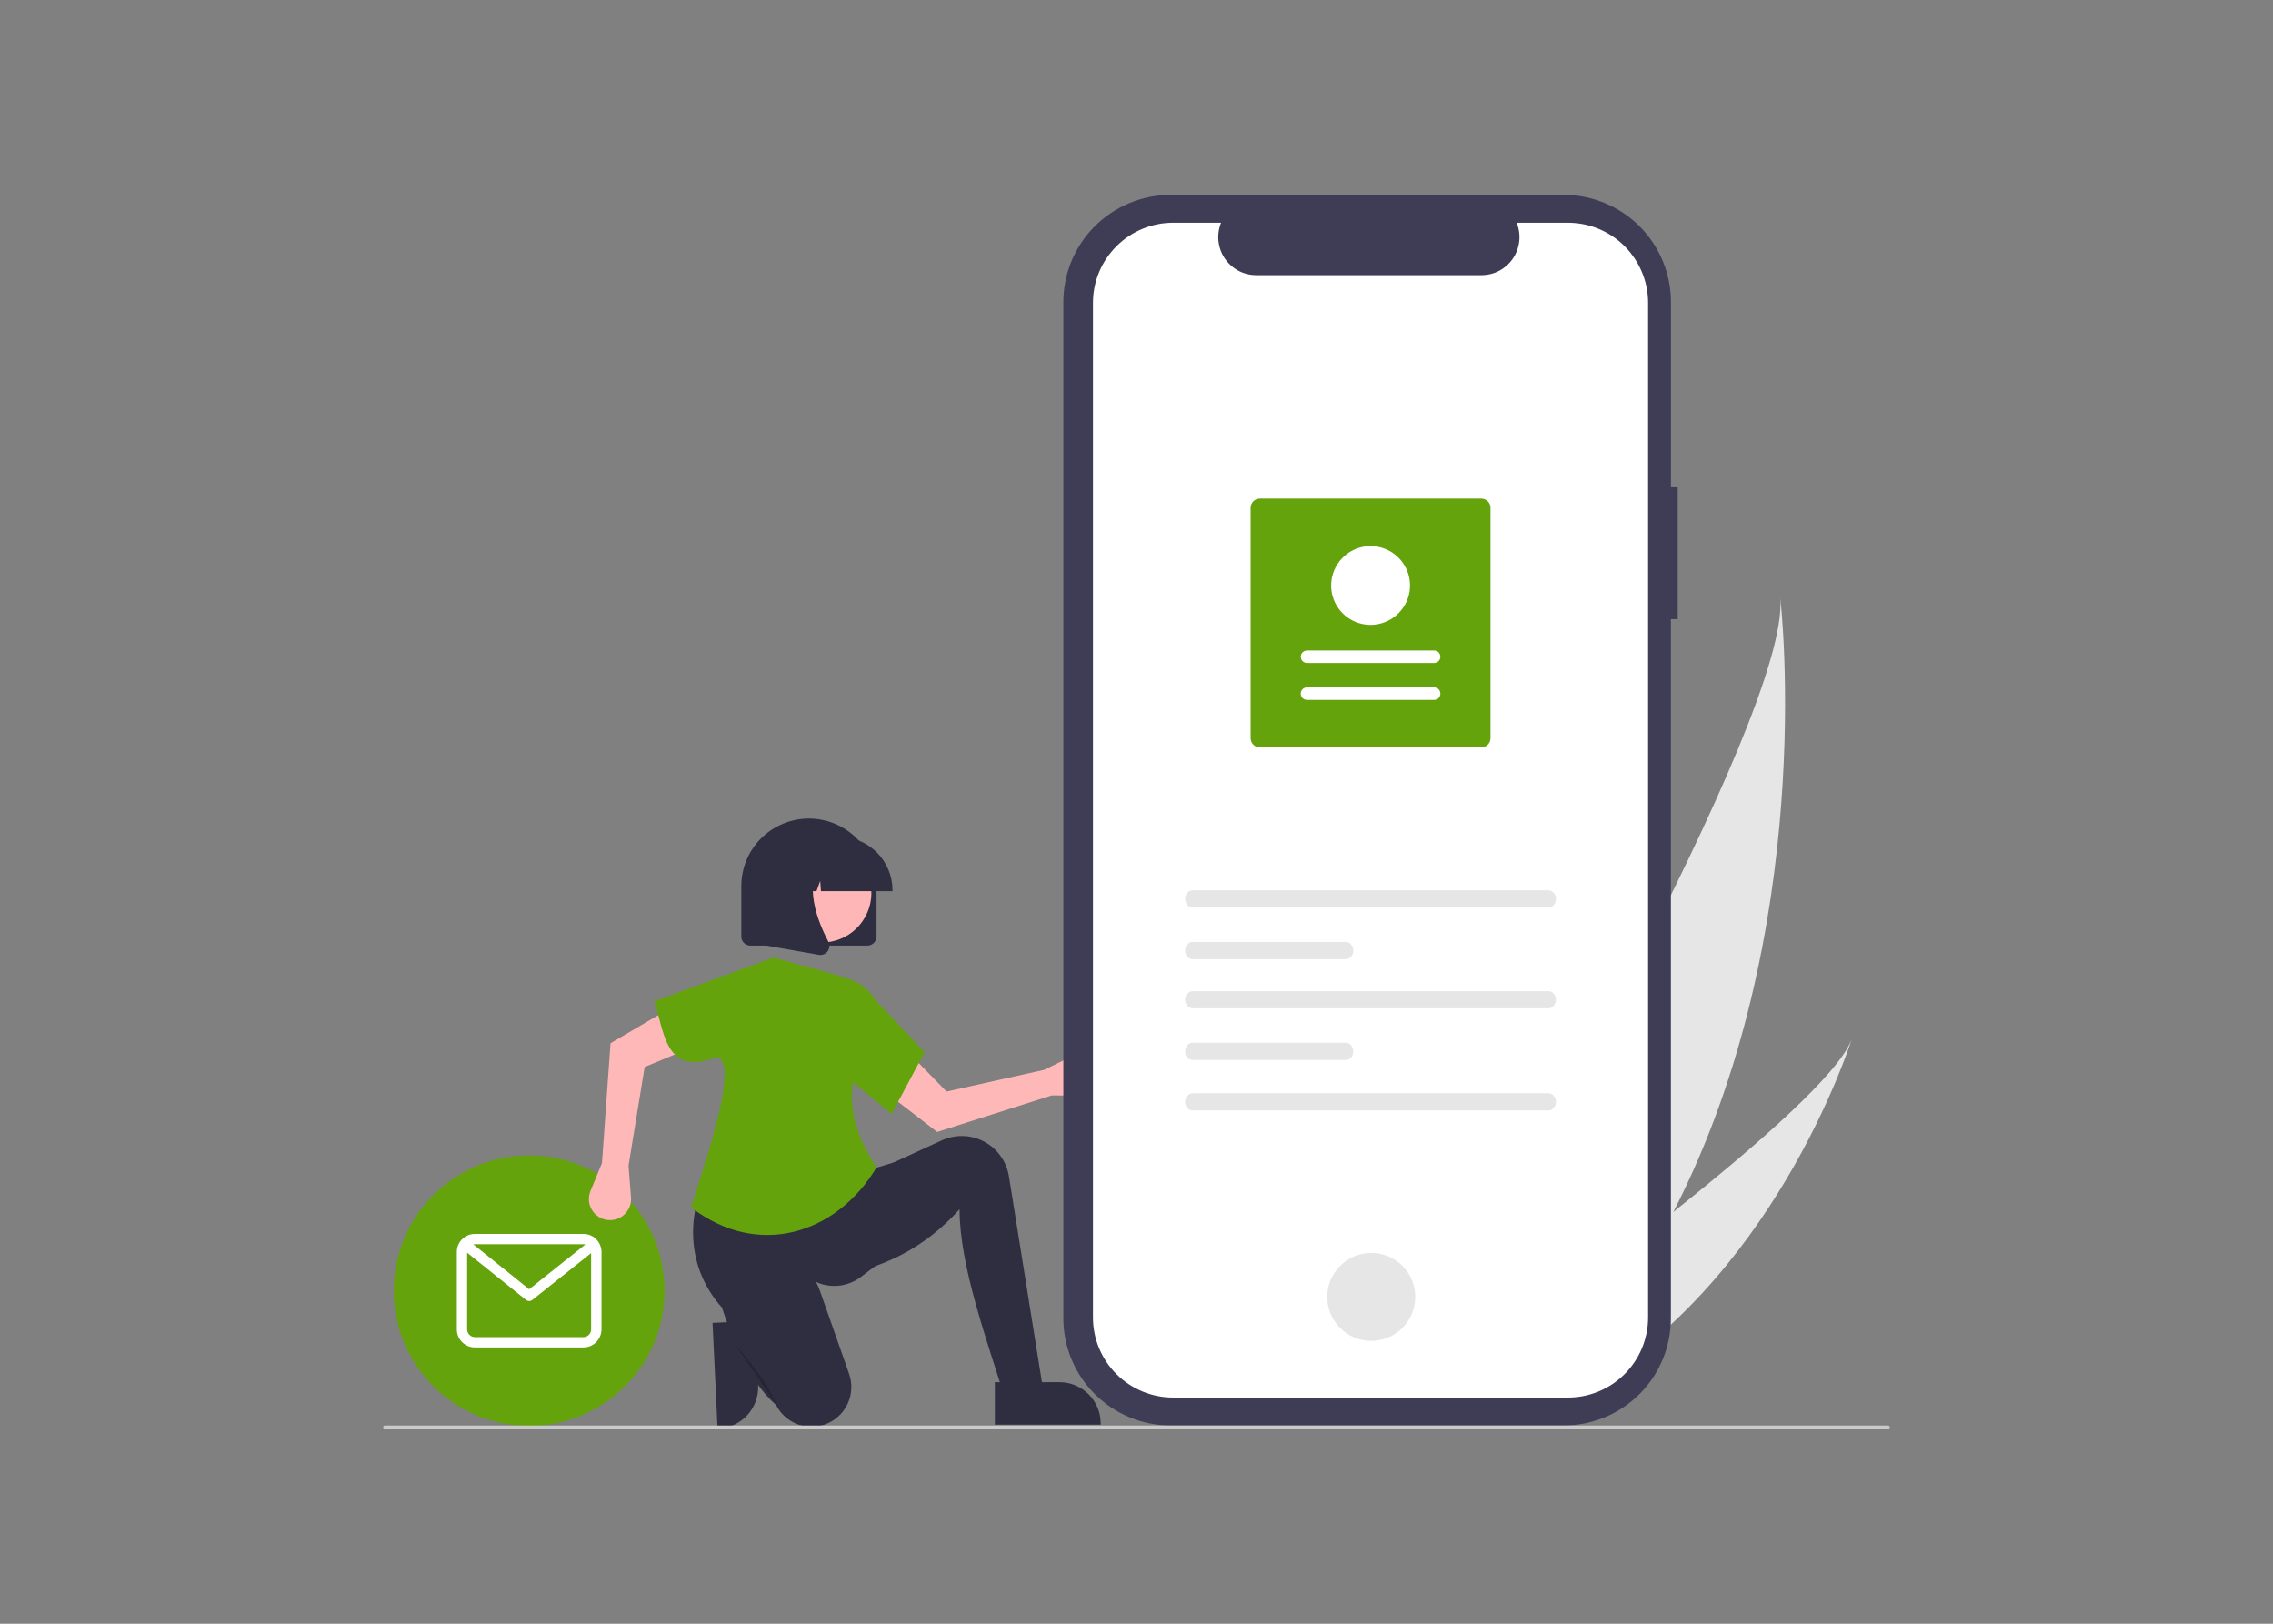 <svg version="1.2" baseProfile="tiny-ps" xmlns="http://www.w3.org/2000/svg" viewBox="0 0 350 250" width="350" height="250">
  <rect x="0" y="0" width="350" height="250" fill="#808080" stroke="none"/>
  <title>1</title>
  <defs>
    <clipPath clipPathUnits="userSpaceOnUse" id="cp1">
      <path d="M59 30L291 30L291 220L59 220L59 30Z" />
    </clipPath>
  </defs>
  <style>
    tspan { white-space:pre }
    .shp0 { fill: #2f2e41 }
    .shp1 { fill: #e6e6e6 }
    .shp2 { fill: #65a30d }
    .shp3 { fill: #ffffff }
    .shp4 { fill: #ffb8b8 }
    .shp5 { opacity: 0.2;fill: #000000 }
    .shp6 { fill: #3f3d56 }
    .shp7 { fill: #ffb6b6 }
    .shp8 { fill: #cacaca }
  </style>
  <g id="Clip-Path" clip-path="url(#cp1)">
    <g id="Layer">
      <path id="Layer" class="shp0" d="M116.26 203.37L116.74 213.3L116.74 213.3C116.82 214.98 116.22 216.63 115.09 217.87C113.96 219.11 112.38 219.85 110.7 219.94L110.49 219.94L109.72 203.68L116.26 203.37Z" />
      <path id="Layer" class="shp1" d="M257.68 186.58C252.94 195.81 246.93 204.75 239.33 212.83C239.16 213.01 238.99 213.19 238.82 213.37L220.81 204.85C220.92 204.67 221.04 204.46 221.17 204.24C228.9 191.02 275.61 110.36 274.14 92.09C274.31 93.6 279.85 143.42 257.68 186.58Z" />
      <path id="Layer" class="shp1" d="M242.81 214.47C242.55 214.61 242.29 214.75 242.03 214.89L228.52 208.5C228.71 208.37 228.93 208.21 229.18 208.03C233.32 205.06 245.63 196.15 257.68 186.58C270.62 176.29 283.26 165.24 285.14 159.97C284.76 161.18 272.91 197.95 242.81 214.47Z" />
      <path id="Layer" class="shp2" d="M81.48 219.55C93 219.55 102.33 210.22 102.33 198.72C102.33 187.22 93 177.89 81.48 177.89C69.96 177.89 60.62 187.22 60.62 198.72C60.62 210.22 69.96 219.55 81.48 219.55Z" />
      <path id="Layer" fill-rule="evenodd" class="shp3" d="M91.8 190.79C92.32 191.32 92.61 192.02 92.62 192.76L92.62 204.68C92.61 205.42 92.32 206.12 91.8 206.65C91.28 207.17 90.57 207.46 89.83 207.46L73.12 207.46C72.39 207.46 71.68 207.17 71.16 206.65C70.63 206.12 70.34 205.42 70.34 204.68L70.34 192.76C70.34 192.02 70.63 191.32 71.16 190.79C71.68 190.27 72.39 189.98 73.12 189.98L89.83 189.98C90.57 189.98 91.28 190.27 91.8 190.79ZM73.12 191.57C73.04 191.57 72.96 191.58 72.88 191.59L81.48 198.5L90.13 191.61C90.03 191.58 89.93 191.57 89.83 191.57L73.12 191.57ZM90.67 205.52C90.9 205.3 91.02 205 91.02 204.68L91.02 192.93L81.97 200.14C81.83 200.25 81.66 200.31 81.48 200.31C81.3 200.31 81.12 200.25 80.98 200.13L71.93 192.87L71.93 204.68C71.93 205 72.06 205.3 72.28 205.52C72.5 205.75 72.81 205.87 73.12 205.87L89.83 205.87C90.15 205.87 90.45 205.75 90.67 205.52Z" />
      <path id="Layer" class="shp4" d="M161.96 168.65L166.62 168.69C167.1 168.69 167.56 168.59 167.99 168.4C168.42 168.2 168.81 167.92 169.11 167.56C169.42 167.2 169.65 166.78 169.78 166.33C169.9 165.87 169.93 165.4 169.86 164.93C169.78 164.43 169.58 163.96 169.28 163.54C168.98 163.13 168.59 162.8 168.14 162.56C167.69 162.33 167.19 162.21 166.68 162.2C166.17 162.2 165.67 162.31 165.22 162.54L160.81 164.71L145.76 168.06L139.32 161.47L135.61 167.57L144.31 174.28L161.96 168.65Z" />
      <path id="Layer" class="shp0" d="M161.08 216.8L155.59 217.85C151.83 206.03 147.76 194.84 147.76 186.18C142.45 192.09 135.86 195.46 128.1 196.53L128.94 183.43L135.29 180.05L145 175.58C145.85 175.19 146.76 174.96 147.7 174.91C149.52 174.81 151.3 175.39 152.72 176.54C154.13 177.68 155.08 179.31 155.36 181.1L161.08 216.8Z" />
      <path id="Layer" class="shp0" d="M134.76 194.94L132.57 196.6C131.63 197.32 130.51 197.78 129.34 197.93C128.17 198.08 126.97 197.93 125.88 197.48C119.6 192.78 115.14 194.16 111.1 201.25C106.26 195.79 105.06 187.9 109.39 179.74L133.38 180.26L138.25 178.79L134.76 194.94Z" />
      <path id="Layer" class="shp0" d="M126.77 219.41C125.39 219.83 123.91 219.76 122.59 219.2C121.26 218.64 120.17 217.63 119.52 216.36C117.36 214.46 115.54 211.74 113.96 208.44C112.83 206.02 111.86 203.52 111.05 200.97C109.96 197.6 111.78 193.92 115.18 192.91C115.28 192.88 115.39 192.86 115.49 192.83C120.03 191.67 124.69 194.28 126.24 198.7L130.75 211.53C131.01 212.29 131.13 213.09 131.08 213.9C131.04 214.7 130.84 215.49 130.49 216.21C130.14 216.94 129.65 217.58 129.05 218.12C128.45 218.66 127.75 219.07 126.99 219.33C126.92 219.36 126.84 219.39 126.77 219.41Z" />
      <path id="Layer" class="shp5" d="M113.19 206.98C113.19 206.98 118.48 212.89 119.53 216.27L113.19 206.98Z" />
      <path id="Layer" class="shp4" d="M92.69 179.07L90.92 183.38C90.74 183.82 90.66 184.29 90.68 184.76C90.7 185.23 90.83 185.69 91.05 186.11C91.26 186.53 91.57 186.9 91.95 187.18C92.32 187.47 92.75 187.68 93.21 187.78C93.71 187.89 94.22 187.88 94.72 187.76C95.21 187.64 95.67 187.4 96.05 187.07C96.43 186.73 96.73 186.32 96.93 185.85C97.12 185.38 97.2 184.87 97.16 184.36L96.78 179.48L99.26 164.28L107.77 160.74L103.48 155.05L94.01 160.62L92.69 179.07Z" />
      <path id="Layer" class="shp2" d="M134.97 179.74C128.9 189.93 116.78 193.88 106.41 185.89C108.24 179.91 114.13 163.36 110.32 162.72C102.24 166.11 102.23 158.16 100.72 154.18L119.11 147.43L129.05 150.17L131.09 150.89C132.41 151.36 133.56 152.23 134.38 153.37C135.2 154.51 135.65 155.88 135.67 157.28C131.5 163.31 128.41 169.73 134.97 179.74Z" />
      <path id="Layer" class="shp2" d="M137.3 171.5L130 165.48L132.43 151.44L142.37 162L137.3 171.5Z" />
      <path id="Layer" class="shp6" d="M258.34 75.03L257.3 75.03L257.3 46.51C257.3 42.13 255.56 37.93 252.46 34.83C249.36 31.74 245.15 30 240.77 30L180.27 30C175.89 30 171.68 31.74 168.58 34.83C165.48 37.93 163.74 42.13 163.74 46.51L163.74 202.97C163.74 207.35 165.48 211.55 168.58 214.64C171.68 217.74 175.89 219.48 180.27 219.48L240.77 219.48C245.15 219.48 249.36 217.74 252.46 214.64C255.55 211.55 257.29 207.35 257.29 202.97L257.29 95.33L258.34 95.33L258.34 75.03Z" />
      <path id="Layer" class="shp3" d="M241.44 34.29L233.54 34.29C233.9 35.18 234.04 36.15 233.94 37.1C233.84 38.06 233.51 38.98 232.98 39.77C232.44 40.57 231.72 41.22 230.87 41.68C230.02 42.13 229.07 42.36 228.11 42.36L193.45 42.36C192.49 42.36 191.54 42.13 190.69 41.68C189.84 41.22 189.12 40.57 188.58 39.77C188.05 38.98 187.72 38.06 187.62 37.1C187.52 36.15 187.66 35.18 188.02 34.29L180.64 34.29C177.37 34.29 174.23 35.59 171.92 37.91C169.6 40.22 168.3 43.35 168.3 46.62L168.3 202.85C168.3 206.12 169.6 209.26 171.92 211.57C174.23 213.88 177.37 215.18 180.64 215.18L241.43 215.18C244.71 215.18 247.85 213.88 250.16 211.57C252.47 209.26 253.78 206.12 253.78 202.85L253.78 202.85L253.78 46.62C253.78 43.35 252.47 40.22 250.16 37.9C247.85 35.59 244.71 34.29 241.43 34.29L241.44 34.29L241.44 34.29Z" />
      <path id="Layer" class="shp1" d="M211.15 206.45C214.89 206.45 217.92 203.42 217.92 199.68C217.92 195.94 214.89 192.91 211.15 192.91C207.4 192.91 204.37 195.94 204.37 199.68C204.37 203.42 207.4 206.45 211.15 206.45Z" />
      <path id="Layer" class="shp1" d="M183.65 137.08C183.01 137.08 182.49 137.68 182.49 138.41C182.49 139.14 183.01 139.73 183.65 139.73L238.43 139.73C239.07 139.73 239.59 139.14 239.59 138.41C239.59 137.68 239.07 137.08 238.43 137.08L183.65 137.08Z" />
      <path id="Layer" class="shp1" d="M183.65 168.32C183.01 168.32 182.49 168.92 182.49 169.65C182.49 170.38 183.01 170.97 183.65 170.97L238.43 170.97C239.07 170.97 239.59 170.38 239.59 169.65C239.59 168.92 239.07 168.32 238.43 168.32L183.65 168.32Z" />
      <path id="Layer" class="shp1" d="M183.65 145.03C183.01 145.03 182.49 145.62 182.49 146.35C182.49 147.08 183.01 147.68 183.65 147.68L207.22 147.68C207.86 147.68 208.38 147.08 208.38 146.35C208.38 145.62 207.86 145.03 207.22 145.03L183.65 145.03Z" />
      <path id="Layer" class="shp1" d="M183.65 152.61C183.01 152.61 182.49 153.2 182.49 153.93C182.49 154.66 183.01 155.25 183.65 155.25L238.43 155.25C239.07 155.25 239.59 154.66 239.59 153.93C239.59 153.2 239.07 152.61 238.43 152.61L183.65 152.61Z" />
      <path id="Layer" class="shp1" d="M183.65 160.55C183.01 160.55 182.49 161.15 182.49 161.88C182.49 162.61 183.01 163.2 183.65 163.2L207.22 163.2C207.86 163.2 208.38 162.61 208.38 161.88C208.38 161.15 207.86 160.55 207.22 160.55L183.65 160.55Z" />
      <path id="Layer" class="shp2" d="M193.99 76.77L228.09 76.77C228.47 76.77 228.83 76.92 229.09 77.18C229.36 77.45 229.51 77.81 229.51 78.18L229.51 113.65C229.51 114.03 229.36 114.39 229.09 114.66C228.83 114.92 228.47 115.07 228.09 115.07L193.99 115.07C193.61 115.07 193.25 114.92 192.99 114.66C192.72 114.39 192.57 114.03 192.57 113.65L192.57 78.18C192.57 77.81 192.72 77.45 192.99 77.18C193.25 76.92 193.61 76.77 193.99 76.77Z" />
      <path id="Layer" class="shp3" d="M220.82 107.76C220.95 107.76 221.08 107.73 221.19 107.69C221.31 107.64 221.42 107.57 221.51 107.48C221.6 107.39 221.67 107.28 221.72 107.16C221.77 107.05 221.79 106.92 221.79 106.8C221.79 106.67 221.77 106.54 221.72 106.43C221.67 106.31 221.6 106.2 221.51 106.11C221.42 106.02 221.31 105.95 221.19 105.91C221.08 105.86 220.95 105.83 220.82 105.83L201.26 105.83C201.13 105.83 201 105.86 200.89 105.9C200.77 105.95 200.66 106.02 200.57 106.11C200.48 106.2 200.41 106.31 200.36 106.43C200.31 106.54 200.29 106.67 200.29 106.8C200.29 106.92 200.31 107.05 200.36 107.16C200.41 107.28 200.48 107.39 200.57 107.48C200.66 107.57 200.77 107.64 200.89 107.69C201 107.73 201.13 107.76 201.26 107.76L220.82 107.76Z" />
      <path id="Layer" class="shp3" d="M220.82 102.08C221.08 102.08 221.33 101.98 221.51 101.8C221.69 101.62 221.79 101.37 221.79 101.12C221.79 100.86 221.69 100.62 221.51 100.44C221.33 100.26 221.08 100.16 220.82 100.16L201.26 100.16C201 100.16 200.76 100.26 200.57 100.44C200.39 100.62 200.29 100.86 200.29 101.12C200.29 101.37 200.39 101.62 200.57 101.8C200.75 101.98 201 102.08 201.26 102.08L220.82 102.08Z" />
      <path id="Layer" class="shp3" d="M211.04 84.08C212.24 84.08 213.41 84.44 214.41 85.1C215.41 85.77 216.19 86.72 216.65 87.82C217.11 88.93 217.23 90.15 217 91.33C216.76 92.5 216.18 93.58 215.33 94.43C214.49 95.28 213.4 95.86 212.22 96.09C211.05 96.33 209.83 96.21 208.72 95.75C207.61 95.29 206.66 94.51 205.99 93.51C205.32 92.52 204.97 91.34 204.97 90.14C204.97 88.54 205.61 87 206.75 85.86C207.89 84.72 209.43 84.08 211.04 84.08Z" />
      <path id="Layer" class="shp0" d="M133.57 145.59L115.54 145.59C115.17 145.59 114.82 145.44 114.56 145.18C114.29 144.92 114.15 144.56 114.15 144.19L114.15 136.43C114.15 133.67 115.24 131.03 117.19 129.08C119.15 127.13 121.8 126.03 124.56 126.03C127.32 126.03 129.97 127.13 131.92 129.08C133.87 131.03 134.97 133.67 134.97 136.43L134.97 144.19C134.97 144.56 134.82 144.92 134.56 145.18C134.3 145.44 133.94 145.59 133.57 145.59Z" />
      <path id="Layer" class="shp7" d="M133.24 141.15C135.27 137.46 133.91 132.83 130.21 130.81C126.51 128.79 121.87 130.14 119.85 133.84C117.83 137.53 119.19 142.17 122.89 144.19C126.58 146.2 131.22 144.85 133.24 141.15Z" />
      <path id="Layer" class="shp0" d="M137.43 137.21L126.41 137.21L126.3 135.63L125.73 137.21L124.03 137.21L123.81 134.07L122.69 137.21L119.41 137.21L119.41 137.05C119.41 134.87 120.28 132.78 121.82 131.24C123.36 129.7 125.46 128.83 127.64 128.83L129.19 128.83C131.38 128.83 133.47 129.7 135.02 131.24C136.56 132.78 137.43 134.87 137.43 137.05L137.43 137.21Z" />
      <path id="Layer" class="shp0" d="M126.32 147.04C126.24 147.04 126.15 147.03 126.07 147.01L118 145.59L118 132.27L126.88 132.27L126.66 132.53C123.6 136.09 125.91 141.87 127.56 145C127.68 145.23 127.73 145.49 127.71 145.75C127.69 146 127.6 146.25 127.45 146.46C127.32 146.64 127.15 146.78 126.95 146.88C126.76 146.98 126.54 147.04 126.32 147.04Z" />
      <path id="Layer" class="shp0" d="M153.19 212.81L163.15 212.81L163.15 212.81C164.83 212.81 166.44 213.48 167.63 214.67C168.82 215.86 169.49 217.47 169.49 219.15L169.49 219.35L153.19 219.35L153.19 212.81Z" />
      <path id="Layer" class="shp8" d="M290.74 220L59.26 220C59.19 220 59.13 219.97 59.08 219.92C59.03 219.88 59 219.81 59 219.74C59 219.67 59.03 219.6 59.08 219.56C59.13 219.51 59.19 219.48 59.26 219.48L290.74 219.48C290.81 219.48 290.88 219.51 290.92 219.56C290.97 219.6 291 219.67 291 219.74C291 219.81 290.97 219.88 290.92 219.92C290.88 219.97 290.81 220 290.74 220Z" />
    </g>
  </g>
</svg>
